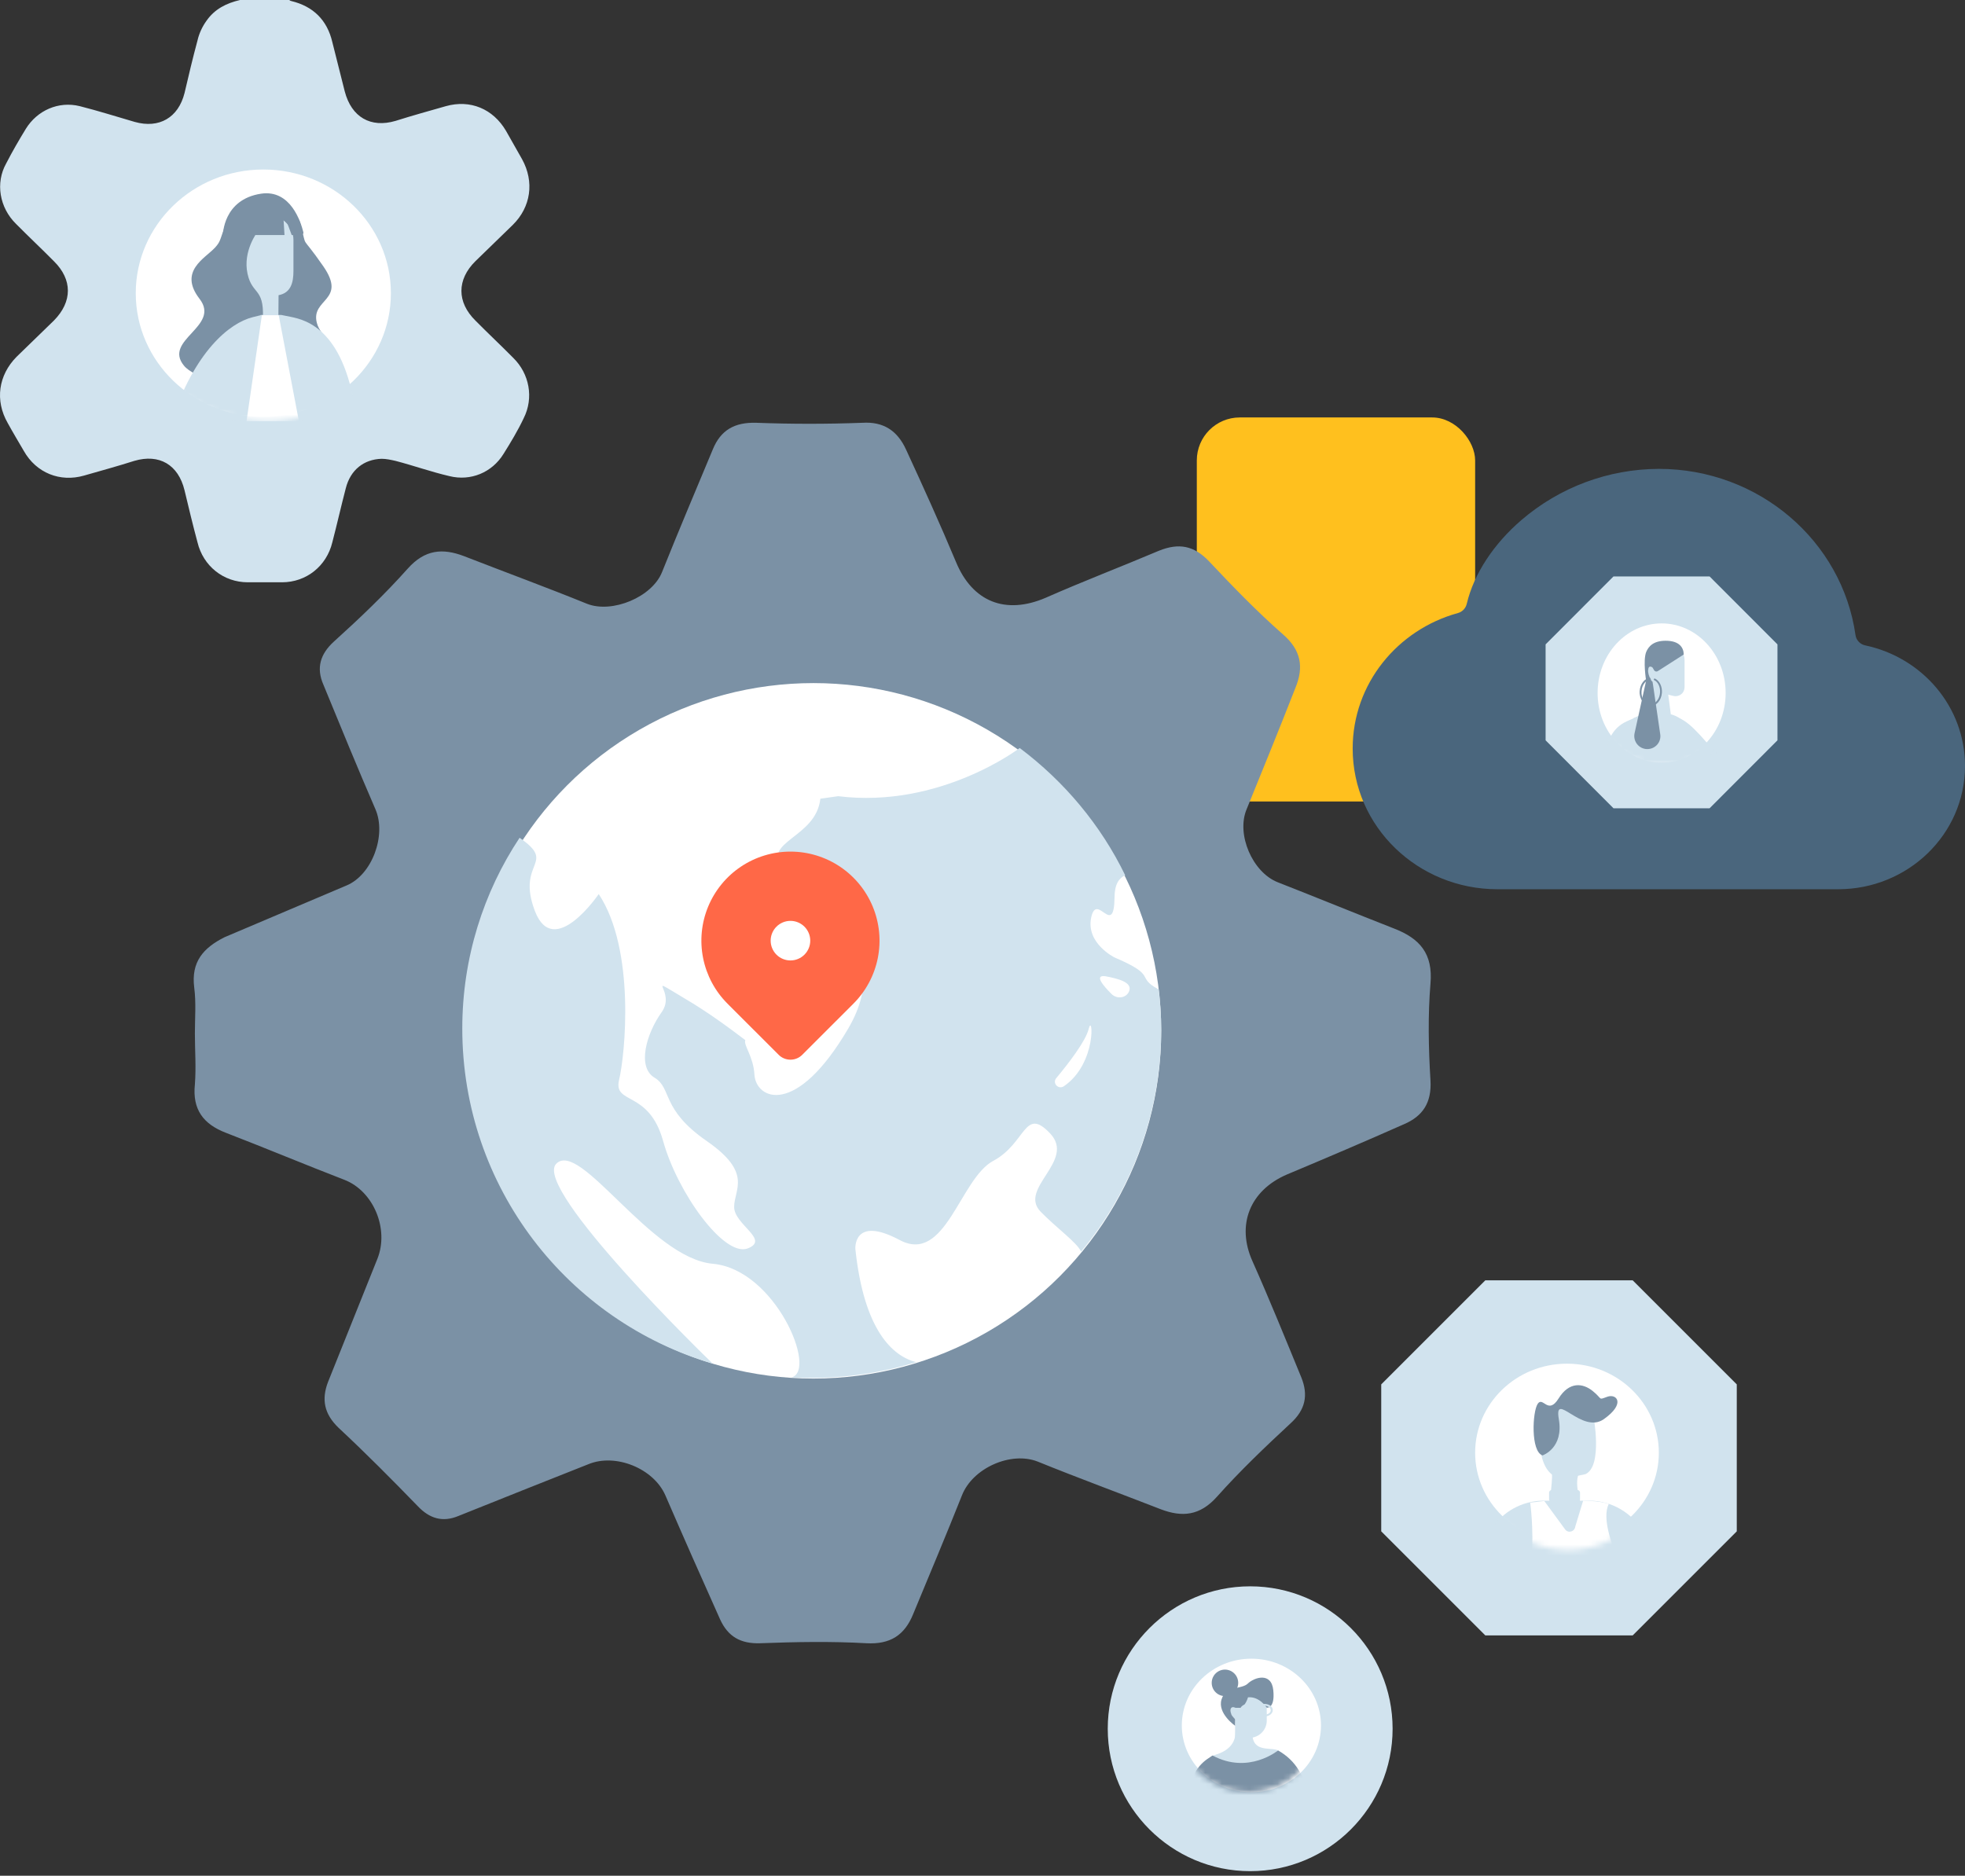<svg width="353" height="337" viewBox="0 0 353 337" fill="none" xmlns="http://www.w3.org/2000/svg">
<rect x="0" y="0" width="353" height="337" fill="#333333" stroke="none"/>
<rect x="215" y="75" width="50" height="69" rx="7.72" fill="#FFC01E"/>
<path d="M47.682 38.24C55.32 38.334 61.375 44.566 61.375 52.308C61.282 60.05 55.134 66.187 47.589 66.093C39.951 66.093 33.803 59.767 33.896 52.025C33.896 44.377 40.044 38.24 47.682 38.24ZM2.878 40.223C5.114 42.489 7.443 44.66 9.678 46.926C13.031 50.231 13.031 54.196 9.678 57.595C7.443 59.767 5.207 61.939 2.972 64.11C-0.289 67.415 -0.941 71.947 1.388 76.007C2.319 77.706 3.344 79.406 4.276 81.011C6.511 84.976 10.796 86.676 15.081 85.448C18.061 84.599 21.135 83.749 24.116 82.805C28.587 81.483 32.033 83.466 33.151 88.092C33.896 91.208 34.642 94.324 35.48 97.439C36.504 101.688 40.137 104.615 44.515 104.615C46.564 104.615 48.614 104.615 50.663 104.615C55.041 104.615 58.673 101.688 59.698 97.439C60.536 94.229 61.282 90.925 62.12 87.715C62.958 84.41 65.38 82.522 68.547 82.427C69.385 82.427 70.224 82.616 71.062 82.805C74.322 83.655 77.489 84.788 80.749 85.543C84.568 86.487 88.387 84.882 90.436 81.577C91.74 79.5 93.045 77.329 94.069 75.157C95.932 71.475 95.094 67.132 92.206 64.299C89.971 62.033 87.642 59.861 85.406 57.595C82.053 54.291 82.053 50.231 85.406 46.926C87.642 44.755 89.878 42.583 92.113 40.411C95.373 37.201 96.025 32.669 93.79 28.609C92.858 26.91 91.834 25.21 90.902 23.511C88.573 19.545 84.475 17.846 80.097 19.073C77.117 19.923 74.043 20.773 71.062 21.717C66.591 23.039 63.144 21.056 61.934 16.429C61.188 13.502 60.443 10.481 59.698 7.554C58.767 3.589 56.252 1.134 52.339 0.19C52.246 0.19 52.06 0.095 51.967 0.001C48.986 0.001 46.005 0.001 43.118 0.001C40.696 0.567 38.554 1.606 37.063 3.778C36.318 4.816 35.759 6.044 35.48 7.271C34.642 10.387 33.896 13.502 33.151 16.713C32.033 21.15 28.587 23.133 24.209 21.906C20.949 20.962 17.689 19.923 14.335 19.073C10.516 18.129 6.697 19.828 4.648 23.133C3.437 25.116 2.226 27.193 1.109 29.365C-0.848 32.858 -0.102 37.296 2.878 40.223Z" fill="#D1E3EE"/>
<ellipse cx="47.305" cy="52.677" rx="22.917" ry="22.222" fill="white"/>
<mask id="mask0" style="mask-type:alpha" maskUnits="userSpaceOnUse" x="23" y="29" width="50" height="47">
<ellipse cx="48" cy="52.629" rx="25" ry="23.011" fill="#C4C4C4"/>
</mask>
<g mask="url(#mask0)">
<path d="M40.924 39.32C39.393 43.148 39.776 43.224 38.617 44.496C36.832 46.426 32.014 48.726 35.851 53.694C39.687 58.663 29.248 61.044 33.04 65.684C36.832 70.324 58.736 71.228 59.985 66.465C61.234 61.701 57.62 60.88 56.907 57.965C55.836 53.612 62.394 54.064 58.067 47.822C53.739 41.581 55.322 45.259 53.939 40.086C52.645 35.322 40.924 39.32 40.924 39.32Z" fill="#7B91A5"/>
<path d="M47.764 38.535C45.043 38.535 46.285 39.109 46.285 41.614C46.285 41.614 43.574 45.069 44.466 49.175C45.358 53.282 47.764 51.434 47.143 58.414L45.358 58.62H49.998L50.043 53.035C52.228 52.625 52.716 50.818 52.716 48.683V43.093C52.716 40.588 50.485 38.535 47.764 38.535Z" fill="#D1E3EE"/>
<path d="M46.823 56.631L45.393 56.985C41.158 58.048 34.948 63.226 30.823 75.665H64.097C62.172 59.176 54.963 57.491 52.268 56.934L50.508 56.58H46.823V56.631Z" fill="#D1E3EE"/>
<path d="M47.044 56.629L44.29 75.663H53.695L50.069 56.629H47.044Z" fill="white"/>
<path d="M40.046 42.227H44.239H51.109L50.931 39.312C50.931 39.107 51.199 39.066 51.288 39.23L52.403 42.227H54.053C54.321 42.227 54.544 41.981 54.5 41.734C54.053 39.928 52.224 34.015 46.916 34.795C40.046 35.822 40.046 42.227 40.046 42.227Z" fill="#7B91A5"/>
</g>
<path d="M224.586 285.001C238.703 285.001 250.173 296.471 250.173 310.587C250.173 324.704 238.703 336.174 224.586 336.174C210.47 336.174 199 324.704 199 310.587C199 296.471 210.47 285.001 224.586 285.001Z" fill="#D1E3EE"/>
<path d="M224.192 320.039L234.023 310.207L224.192 300.375L214.36 310.207L224.192 320.039Z" fill="#F8F8F8"/>
<ellipse cx="224.806" cy="310.002" rx="12.5" ry="12" fill="white"/>
<mask id="mask1" style="mask-type:alpha" maskUnits="userSpaceOnUse" x="211" y="296" width="27" height="27">
<circle cx="224.306" cy="309.002" r="13" fill="#C4C4C4"/>
</mask>
<g mask="url(#mask1)">
<path d="M221.947 311.203C221.947 311.203 221.947 311.587 221.915 311.747C221.819 312.451 221.435 314.179 218.811 315.107C218.651 315.171 218.107 315.331 217.947 315.395C216.443 315.875 219.707 317.699 222.555 317.923C227.195 318.275 233.051 316.451 229.627 314.499C228.379 313.795 224.859 315.043 224.987 311.235H221.947V311.203Z" fill="#D1E3EE"/>
<path d="M221.877 304.268V306.772C221.567 306.556 221.104 306.401 221.042 307.236C220.98 308.102 221.537 308.658 221.877 308.905V312.214H224.474C226.174 312.214 227.566 310.822 227.566 309.122V304.268H221.877Z" fill="#D1E3EE"/>
<path d="M226.48 309.816C226.509 309.804 226.527 309.765 226.516 309.739C226.504 309.713 226.464 309.7 226.435 309.712C226.348 309.75 225.552 310.065 225.019 309.553C225.008 309.527 224.939 309.527 224.921 309.565C224.892 309.578 224.885 309.642 224.926 309.656C225.521 310.233 226.48 309.816 226.48 309.816Z" fill="#D1E3EE"/>
<path d="M221.876 310.047C221.876 310.047 218.691 307.851 219.433 305.347C220.175 302.842 223.051 303.554 224.164 302.471C225.277 301.389 228.4 300.307 228.74 303.677C229.08 307.047 227.565 306.8 227.565 306.8C227.565 306.8 226.236 304.728 224.195 304.945C224.195 304.945 223.484 307.542 221.876 306.8C221.134 306.46 220.856 307.078 221.196 307.975C221.35 308.439 221.907 308.779 221.876 308.964C221.845 309.614 221.876 310.047 221.876 310.047Z" fill="#7B91A5"/>
<path d="M220.057 304.724C221.371 304.724 222.437 303.659 222.437 302.344C222.437 301.029 221.371 299.963 220.057 299.963C218.742 299.963 217.676 301.029 217.676 302.344C217.676 303.659 218.742 304.724 220.057 304.724Z" fill="#7B91A5"/>
<path d="M217.819 315.394L216.827 316.066C214.907 317.442 213.755 319.65 213.755 322.018V326.019H219.515V333.379H230.011L230.683 325.091L231.611 326.051L235.484 321.826L233.34 318.082C232.443 316.578 231.131 315.33 229.595 314.498C229.595 314.466 224.315 318.882 217.819 315.394Z" fill="#7B91A5"/>
<path d="M235.484 321.793C235.484 321.793 239.037 327.713 240.029 316.321L241.277 316.225C241.277 316.225 242.621 336.833 231.612 326.049L235.484 321.793Z" fill="#D1E3EE"/>
<path d="M227.131 306.119C226.42 306.119 225.802 306.521 225.678 307.047C225.554 306.521 224.936 306.119 224.225 306.119C223.606 306.119 223.081 306.428 222.864 306.83H222.03C221.937 306.83 221.875 306.892 221.875 306.985C221.875 307.078 221.937 307.139 222.03 307.139H222.772C222.772 307.17 222.772 307.201 222.772 307.232C222.772 307.851 223.421 308.376 224.256 308.376C224.967 308.376 225.585 307.974 225.709 307.449C225.833 307.974 226.451 308.376 227.162 308.376C227.966 308.376 228.646 307.882 228.646 307.232C228.646 306.583 227.966 306.119 227.131 306.119ZM224.256 308.067C223.606 308.067 223.112 307.696 223.112 307.263C223.112 306.83 223.637 306.459 224.256 306.459C224.905 306.459 225.4 306.83 225.4 307.263C225.4 307.696 224.874 308.067 224.256 308.067ZM227.131 308.067C226.482 308.067 225.987 307.696 225.987 307.263C225.987 306.83 226.513 306.459 227.131 306.459C227.781 306.459 228.275 306.83 228.275 307.263C228.306 307.696 227.781 308.067 227.131 308.067Z" fill="#D1E3EE"/>
</g>
<path d="M266.827 293.82L293.302 293.82L312 275.123L312 248.722L293.302 230.024L266.827 230.024L248.129 248.722L248.129 275.123L266.827 293.82Z" fill="#D1E3EE"/>
<path d="M281.025 247.57C273.354 247.57 267.135 253.789 267.135 261.46C267.135 269.131 273.354 275.35 281.025 275.35C288.696 275.35 294.915 269.131 294.915 261.46C294.915 253.789 288.696 247.57 281.025 247.57Z" fill="#F8F8F8"/>
<ellipse cx="281.5" cy="261" rx="16.5" ry="16" fill="white"/>
<mask id="mask2" style="mask-type:alpha" maskUnits="userSpaceOnUse" x="265" y="245" width="34" height="34">
<circle cx="281.736" cy="261.736" r="16.736" fill="#C4C4C4"/>
</mask>
<g mask="url(#mask2)">
<path d="M284.096 270.555L278.307 270.555C278.307 270.555 278.874 266.383 278.812 264.839C278.751 263.296 284.414 262.945 283.59 264.839C282.767 266.733 284.096 270.555 284.096 270.555Z" fill="#D1E3EE"/>
<path d="M276.601 256.716C276.601 256.716 275.744 265.652 281.091 265.652L284.813 264.847C287.996 263.432 286.228 254.237 286.228 254.237C286.106 252.52 286.464 252.172 285.077 252.071C282.873 251.92 280.274 252.021 278.071 253.485C277.091 254.141 276.52 255.403 276.601 256.716Z" fill="#D1E3EE"/>
<path d="M277.103 261.479C277.103 261.479 280.94 260.207 280.032 254.965C279.125 249.723 284.159 257.764 288.12 254.965C292.081 252.166 290.431 250.333 288.739 250.944C287.047 251.555 287.955 251.402 286.139 249.926C284.324 248.45 281.889 248.196 279.991 251.25C278.093 254.303 277.185 250.791 276.236 252.217C275.287 253.642 274.957 260.767 277.103 261.479Z" fill="#7B91A5"/>
<path d="M261.135 291.213L267.862 274.825C269.885 271.588 273.476 269.615 277.27 269.615H285.514C289.561 269.615 293.304 271.841 295.276 275.381L300.739 291.061L261.135 291.213Z" fill="#D1E3EE"/>
<path d="M274.893 269.969C274.893 269.969 277.523 288.886 269.127 291.264L296.288 291.162C296.288 291.162 286.425 275.23 289.005 270.222C289.005 270.222 287.892 269.666 284.402 269.615L282.986 274.269C282.885 275.179 281.721 275.533 281.165 274.774L277.422 269.666L274.893 269.969Z" fill="white"/>
<path d="M283.338 269.915H278.786C278.483 269.915 278.28 269.662 278.28 269.409V268.195C278.28 267.892 278.533 267.689 278.786 267.689H283.338C283.642 267.689 283.844 267.942 283.844 268.195V269.409C283.844 269.713 283.642 269.915 283.338 269.915Z" fill="#D1E3EE"/>
</g>
<path d="M273.291 93.452C280.163 87.535 288.927 84.267 298 84.238C315.944 84.238 330.93 97.165 333.331 114.108C333.461 115.024 334.166 115.759 335.072 115.95C345.26 118.103 353 126.911 353 137.605C353 149.936 342.701 159.761 330.223 159.761H268.994C254.743 159.761 243 148.542 243 134.481C243 122.842 251.049 113.125 261.913 110.138C262.701 109.921 263.305 109.283 263.493 108.487C264.787 103.014 268.418 97.645 273.291 93.452Z" fill="#4A667D"/>
<path d="M289.852 145.215L307.117 145.215L319.311 133.007L319.311 115.77L307.117 103.563L289.852 103.563L277.658 115.77L277.658 133.007L289.852 145.215Z" fill="#D1E3EE"/>
<path d="M298.5 112C292.149 112 287 117.596 287 124.5C287 131.404 292.149 137 298.5 137C304.851 137 310 131.404 310 124.5C310 117.596 304.851 112 298.5 112Z" fill="white"/>
<mask id="mask3" style="mask-type:alpha" maskUnits="userSpaceOnUse" x="285" y="110" width="28" height="28">
<circle cx="298.785" cy="123.785" r="13.785" fill="#7B91A5"/>
</mask>
<g mask="url(#mask3)">
<path d="M295.624 128.07L292.233 129.598C289.452 130.851 288.413 133.631 288.413 136.686V149.977H300.635C300.635 149.977 308.212 138.734 305.982 132.806C305.982 132.806 302.407 128.742 300.146 128.345C300.268 129.14 299.657 129.812 298.863 129.812H296.999C296.357 129.812 295.807 129.354 295.716 128.712L295.624 128.07Z" fill="#D1E3EE"/>
<path d="M305.522 141.79C302.956 139.438 302.528 136.596 302.528 136.596C302.528 136.596 299.32 128.591 300.939 128.836C303.231 129.202 305.553 132.319 307.691 134.61" fill="#D1E3EE"/>
<path d="M307.661 134.61C310.472 137.605 312.977 139.163 314.658 130.975L316.43 131.219C316.43 131.219 316.246 146.007 310.013 144.235C308.058 143.685 306.591 142.768 305.492 141.791L307.661 134.61Z" fill="#D1E3EE"/>
<path d="M296.387 119.76C296.54 119.699 296.723 119.791 296.876 119.944V118.63C296.876 117.041 298.159 115.758 299.748 115.758C301.337 115.758 302.62 117.041 302.62 118.63V123.427C302.62 123.763 302.528 124.099 302.345 124.374C301.948 124.954 301.215 125.199 300.542 125.016L299.687 124.802L300.206 128.743C300.298 129.354 299.809 129.904 299.168 129.904H297.823C297.243 129.904 296.784 129.415 296.784 128.865L296.876 123.518V122.541C296.632 122.327 296.387 121.93 296.234 121.441C295.959 120.616 296.021 119.852 296.387 119.76Z" fill="#D1E3EE"/>
<path d="M302.382 122.604L300.47 122.328C300.63 123.219 301.968 123.434 302.382 122.604Z" fill="#D1E3EE"/>
<path d="M301.603 129.015C302.391 132.56 295.564 136.892 293.464 129.015C295.827 127.965 298.321 127.308 301.603 129.015Z" fill="#D1E3EE"/>
<path d="M297.793 120.586C297.579 120.708 297.335 120.647 297.182 120.464L296.876 119.945C296.876 119.945 296.174 119.334 296.082 120.372C296.052 120.647 296.113 120.922 296.174 121.167C296.296 121.595 296.571 122.297 296.876 122.481L298.251 131.922C298.465 133.327 297.365 134.58 295.929 134.58C294.432 134.58 293.332 133.205 293.638 131.738L295.715 122.297C295.715 122.297 295.135 118.723 295.715 117.164C296.143 116.125 297.029 115.117 299.229 115.117C301.796 115.117 302.468 116.462 302.468 117.592L297.793 120.586Z" fill="#7B91A5"/>
<path d="M294.553 124.159C294.645 122.875 295.439 121.867 296.417 121.775C296.417 121.806 296.447 121.867 296.478 121.898C296.508 121.959 296.539 122.02 296.569 122.081C295.714 122.111 294.95 123.028 294.889 124.189C294.797 125.411 295.5 126.45 296.417 126.511C297.333 126.572 298.158 125.625 298.219 124.403C298.28 123.425 297.853 122.509 297.181 122.203C297.119 122.173 297.058 122.081 297.119 121.989C297.15 121.928 297.242 121.867 297.333 121.928C298.128 122.325 298.617 123.334 298.555 124.434C298.464 125.839 297.517 126.908 296.417 126.847C295.317 126.786 294.461 125.533 294.553 124.159Z" fill="#7B91A5"/>
</g>
<path d="M145.696 147.3C167.242 147.181 184.644 164.451 184.762 186.009C184.881 206.494 167.36 223.764 146.288 224.002C124.625 224.122 107.223 206.852 107.104 185.294C106.986 164.928 124.743 147.42 145.696 147.3ZM34.892 177.433C35.247 180.173 35.01 182.912 35.01 185.651C35.01 188.748 35.247 191.726 35.01 194.822C34.536 199.348 36.549 201.968 40.574 203.517C47.677 206.256 54.78 209.234 61.883 211.973C67.091 213.998 69.932 220.787 67.802 226.146C64.842 233.531 61.883 240.915 58.923 248.299C57.739 251.396 58.213 254.016 60.817 256.517C65.671 261.043 70.406 265.807 75.023 270.572C77.154 272.834 79.521 273.549 82.362 272.358C90.057 269.261 97.87 266.165 105.684 263.068C110.537 261.043 117.403 263.783 119.534 268.666C122.73 276.05 126.045 283.554 129.36 290.938C130.78 294.035 133.03 295.345 136.581 295.226C142.974 294.988 149.248 294.868 155.64 295.226C159.902 295.464 162.506 293.797 164.045 289.985C167.005 282.839 169.964 275.812 172.806 268.666C174.7 263.783 181.566 260.686 186.419 262.592C193.759 265.569 201.217 268.309 208.557 271.167C212.345 272.596 215.541 272.358 218.619 268.904C222.762 264.259 227.261 259.971 231.878 255.684C234.482 253.302 235.074 250.681 233.772 247.466C230.931 240.558 228.09 233.531 225.012 226.623C222.052 220.072 224.538 213.879 231.168 211.02C238.27 208.043 245.255 205.065 252.239 201.969C255.554 200.539 257.211 198.157 256.975 194.108C256.62 188.272 256.501 182.436 256.975 176.719C257.448 171.359 255.081 168.62 250.464 166.833C243.479 164.094 236.495 161.235 229.51 158.496C225.012 156.71 222.052 149.921 223.946 145.395C226.906 138.13 229.865 130.864 232.707 123.599C234.245 119.907 233.772 116.81 230.457 113.952C225.84 109.902 221.46 105.376 217.199 100.85C214.476 97.992 211.753 97.516 208.202 98.945C201.454 101.803 194.588 104.424 187.84 107.401C180.619 110.498 174.7 108.116 171.74 100.97C168.899 94.181 165.821 87.392 162.743 80.722C161.204 77.387 158.718 75.72 154.93 75.958C148.538 76.196 142.263 76.196 135.871 75.958C131.964 75.839 129.478 77.268 128.058 80.722C124.98 88.106 121.902 95.372 118.942 102.756C117.167 107.282 109.945 110.26 105.447 108.473C98.107 105.495 90.649 102.756 83.309 99.898C79.521 98.468 76.325 98.707 73.247 102.161C69.104 106.806 64.605 111.093 59.988 115.262C57.502 117.525 56.792 120.026 58.094 123.004C61.172 130.507 64.25 138.01 67.446 145.395C69.459 150.04 66.855 157.186 62.238 159.092C54.898 162.188 47.677 165.285 40.337 168.382C36.549 170.287 34.3 172.788 34.892 177.433Z" fill="#7B91A5"/>
<circle cx="146.13" cy="185.2" r="62.475" fill="white"/>
<path d="M200.222 172.018C200.222 172.018 195.028 169.467 196.031 164.82C197.033 160.173 200.131 168.647 200.222 161.175C200.222 158.897 201.042 157.713 202.136 157.257C197.762 148.236 191.202 140.4 183.183 134.387C183.183 134.387 168.878 145.321 150.563 143.043C150.563 143.043 149.197 143.225 147.374 143.498C146.554 150.697 136.805 150.97 140.449 156.346C144.185 161.995 161.771 168.738 152.386 184.774C143.001 200.811 135.803 197.531 135.529 193.066C135.347 189.786 133.525 187.781 133.889 186.87C131.247 184.865 127.238 181.859 122.864 179.307C115.392 174.843 121.588 178.032 118.855 181.859C116.121 185.685 114.39 191.699 117.579 193.613C120.768 195.526 118.673 199.262 126.964 205.002C135.256 210.743 131.884 213.658 131.884 216.847C131.884 220.036 138.445 222.77 134.254 224.319C129.971 225.777 121.679 214.205 119.128 205.002C116.577 195.799 110.199 198.533 111.201 194.068C112.294 189.603 114.208 170.651 107.556 160.628C107.556 160.628 99.447 172.565 96.076 163.635C92.704 154.706 100.176 155.252 93.342 150.514C86.873 160.264 83.046 172.109 83.046 184.774C83.046 213.294 101.998 237.349 128.058 245.002C127.146 244.182 95.711 213.567 99.903 209.102C104.185 204.638 116.85 226.05 128.058 227.052C139.265 228.055 146.919 246.278 142.181 247.463C143.365 247.554 144.55 247.554 145.825 247.554C152.386 247.554 158.673 246.551 164.595 244.729C160.313 243.636 155.21 238.989 153.661 224.41C153.661 224.41 153.206 218.305 161.589 222.77C169.88 227.235 172.431 211.745 178.445 208.556C184.368 205.367 184.003 198.715 188.65 203.635C193.297 208.556 182.91 213.476 186.919 217.667C189.744 220.583 193.479 223.226 194.208 224.866C203.229 214.023 208.605 200.082 208.605 184.865C208.605 182.496 208.423 180.127 208.149 177.758C203.867 175.48 208.149 175.389 200.222 172.018ZM191.11 195.162C190.108 195.799 189.015 194.615 189.744 193.704C192.022 190.97 195.028 187.052 195.575 184.865C196.304 181.767 197.124 191.061 191.11 195.162ZM202.864 178.032C202.409 179.307 200.678 179.581 199.675 178.578C198.218 177.12 196.486 175.116 198.582 175.389C200.951 175.845 203.411 176.483 202.864 178.032Z" fill="#D1E3EE"/>
<path d="M153.314 180.314L144.121 189.506C142.95 190.678 141.05 190.678 139.879 189.506L130.686 180.314C128.449 178.076 126.925 175.225 126.307 172.121C125.69 169.018 126.007 165.801 127.218 162.877C128.429 159.953 130.48 157.455 133.111 155.696C135.742 153.938 138.836 153 142 153C145.164 153 148.258 153.938 150.889 155.696C153.52 157.455 155.571 159.953 156.782 162.877C157.993 165.801 158.31 169.018 157.693 172.121C157.075 175.225 155.551 178.076 153.314 180.314ZM142 172.555C142.943 172.555 143.847 172.181 144.514 171.514C145.181 170.847 145.556 169.943 145.556 169C145.556 168.057 145.181 167.152 144.514 166.486C143.847 165.819 142.943 165.444 142 165.444C141.057 165.444 140.153 165.819 139.486 166.486C138.819 167.152 138.444 168.057 138.444 169C138.444 169.943 138.819 170.847 139.486 171.514C140.153 172.181 141.057 172.555 142 172.555Z" fill="#FF6847"/>
</svg>
